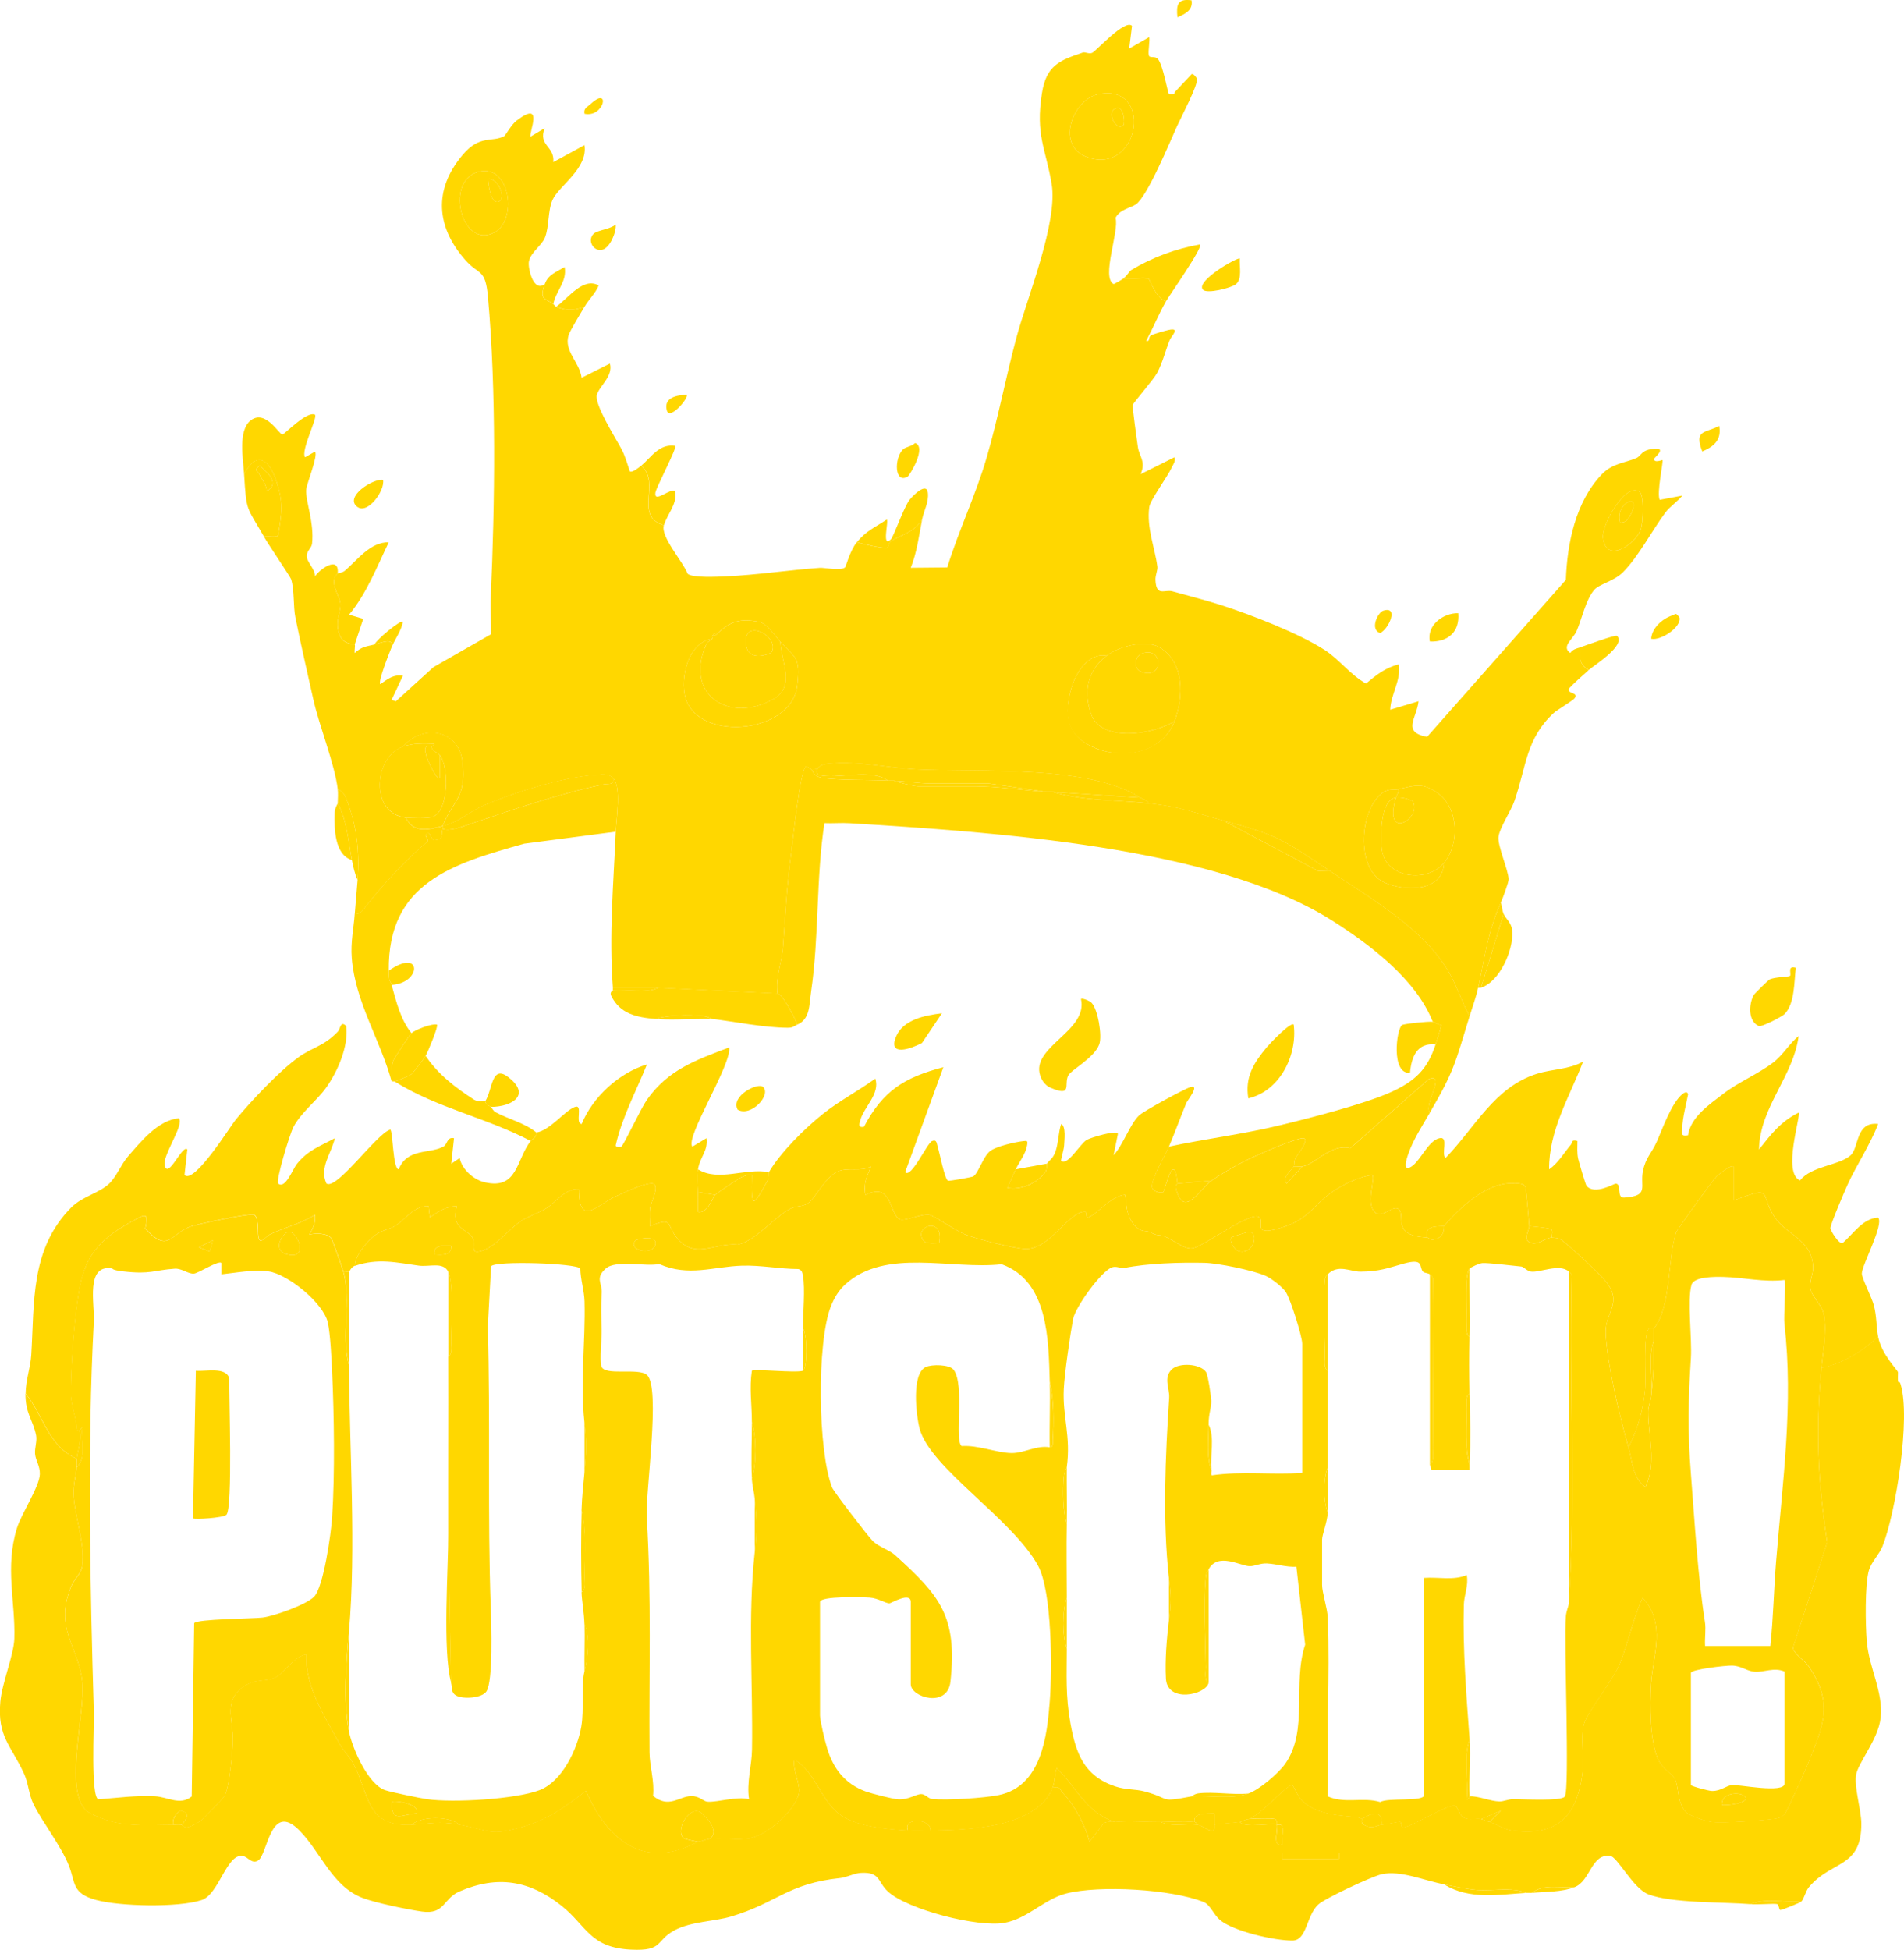 <?xml version="1.0" encoding="UTF-8"?>
<svg id="Calque_1" data-name="Calque 1" xmlns="http://www.w3.org/2000/svg" viewBox="0 0 671.16 687.21">
  <defs>
    <style>
      .cls-1 {
        fill: gold;
      }
    </style>
  </defs>
  <path class="cls-1" d="M325.04,183.12c-1.11,5.75-1.81,11.5-4,16.99l12.86-.12c4.07-13.09,10.01-25.45,13.87-38.63,4.06-13.87,6.77-28.47,10.54-42.46s14.67-40.59,12.39-54.12c-2.12-12.53-5.74-17.16-3.42-31.91,1.54-9.8,6.11-11.54,14.46-14.36.77-.26,2.1.62,3.26.12,1.27-.55,11.64-12.08,14.03-9.5l-.99,7.99,6.99-3.99c.48.54-.44,5.07-.06,6.43.29,1.07,2.15.08,3.15,1.19,1.85,2.06,3.46,11.94,3.93,12.38.11.11,2.17.4,2.02-.62l5.98-6.37c.55-.29,1.71,1.07,1.86,1.68.49,2.02-5.57,13.5-7.01,16.66-2.52,5.51-10.39,24.69-14.49,27.54-1.88,1.31-5.67,1.74-7.19,4.76,1.38,4.69-5.15,21.04-.66,23.35.7-.27,3.02-1.64,3.48-1.99,1.85.36,8.01-.61,8.86.15.47.42,2.72,7.08,6.14,7.85-2.5,4.37-4.61,9.5-6.99,13.99,1.55.38.56-1.41,1.72-1.96s4.54-1.5,5.98-1.84c4.61-1.08,1.16,2.03.55,3.56-1.5,3.72-2.52,8.03-4.43,11.57-1.33,2.48-8.44,10.51-8.59,11.29-.16.82,1.51,12.64,1.82,14.82.47,3.28,2.94,5.18.94,9.56l11.99-5.99c.39,1.56-.41,2.35-.95,3.54-1.45,3.22-7.64,11.58-7.96,14-.99,7.47,1.97,14.28,2.85,21.03.17,1.27-.75,2.97-.67,4.7.26,6.05,3.28,3.24,5.97,4,5.5,1.54,11.36,3.01,16.77,4.73,10.49,3.34,27.96,10.09,37,16,5.17,3.38,8.96,8.71,14.48,11.77,3.73-3.06,6.63-5.49,11.51-6.77.95,5.72-2.8,10.46-2.98,16l9.99-2.99c-.65,6.04-6.01,10.83,3,12.56l48.93-55.34c.45-12.86,3.41-27.51,12.63-37.16,3.78-3.95,7.97-3.97,12.2-5.77,1.99-.85,1.51-2.99,6.75-3.3,3.88-.23-.47,3.27-.49,3.52-.14,1.72,2.9.37,2.97.5.33.62-2.11,11.64-.99,14l7.99-1.5c-1.71,2.11-4.42,3.89-6,6-4.64,6.22-9.43,15.49-14.96,21.04-3.11,3.13-8.35,4.16-10.09,6.18-3.03,3.52-4.4,10.31-6.22,14.51-1.25,2.89-5.56,5.49-2.23,7.75.95-1.35,2.1-1.53,3.5-1.98-.32,3.61-.41,6.1,3,8-2.37,2.08-4.8,4.23-6.99,6.51-.83,1.94,3.64,1.24,1.98,3.46-.6.81-6.26,4.16-7.34,5.16-9.87,9.15-9.62,18.93-13.89,31.12-1.21,3.45-5.17,9.35-5.57,12.48s3.41,11.62,3.57,14.94c.05,1.11-2.11,6.83-2.76,8.32-4.92,11.28-5.48,18.67-8,30-.8,3.6-1.94,6.55-3,10-2.62-4.74-4.22-9.9-6.83-14.67-8.58-15.66-27.43-26.46-42.17-36.33-16.9-11.32-18.23-12.65-38-18-10.05-2.72-15.13-4.83-26-6-.68-1.2-2.02-1.38-3-2-18.36-11.63-56.5-8.91-78.54-9.96-10.2-.49-20.72-3.01-30.98-2.06-1.77.16-3.44.33-4.48,2.02-.24-.22-1.46.19-2,0-.65-.23-1.21-.94-1.98-1.01-2.1,1.89-4.63,26.47-5.25,31.28-1.52,11.69-1.93,20.52-2.78,32.22-.39,5.38-2.77,10.87-1.98,16.52l-42-2h-16c-1.4-18.74.2-36.43,1-55,.19-4.55,2.08-16.11-1-19-1.74-1.63-4.15-1.15-6.49-.98-11.24.79-28.75,6.22-39.2,10.8-5.14,2.25-8.52,5.73-14.31,7.19,3.55-9.26,8.38-9.59,7-22.5-1.24-11.57-13.93-13.64-21-5.5-10.26,3.44-11.8,23.63,1,25,2.8,5.64,7.81,4.3,13,3-.11.28.1.69,0,1-.69,2.07.57,3.49-2.62,3.94-1.93.27-1.43-3.9-3.38-1.93-.29.29.86,1.52.75,2.35-8.07,6.87-15.23,14.65-21.89,22.99-1.12,1.4-1.73,2.68-3.86,2.65.28-4.02.71-7.98,1-12,.72-9.82-.24-19.14-3.94-28.57-.64-1.62-1.39-2.77-3.06-3.43-1.03-8.84-6.53-22.35-8.61-31.71-2.07-9.3-4.4-19.34-6.32-28.86-.78-3.86-.3-9.71-1.51-13.49-.27-.85-7.89-12.02-9.56-14.94,1.23-.3,4.79.75,5.01-.63,1.27-7.78,1.95-11.27-.71-19.17-2.59-7.68-7.01-10.52-11.3-2.2-.34-5.4-2.27-15.6,2.43-19.08,5.15-3.82,9.93,5.06,11.07,5.06.69,0,8.69-8.49,11.49-6.98,1.02.99-5.11,12.68-3.5,14.99l3.5-1.99c1.2,1.38-2.96,11.25-3.12,13.5-.26,3.86,2.9,11.52,2.08,18.94-.19,1.67-2.12,2.63-1.83,4.8.26,1.93,2.99,4.35,2.88,6.74,1.36-2.33,8.63-7.68,7.99-1-3.39,2.89.8,7.97.97,10.55.2,2.92-1.69,5.56-.75,9.74,1.16,5.16,5.52,4.41,5.78,4.71s-.18,2.22,0,3.01c2.48-2.3,4.12-2.3,6.99-3.01,2.62-.64,6.81-2.58,6,1-.8,2.03-4.8,11.89-3.99,13,2.53-1.74,4.62-3.54,7.99-2.99l-3.99,8.5,1.5.51,13.25-12.03,20.3-11.61c.09-4.29-.29-8.63-.1-12.92,1.47-33.01,2-72.93-.98-105.94-.92-10.23-3.1-7.49-7.98-13.02-10.23-11.58-11.33-24.72-1-37,6.2-7.37,10.55-4.32,14.79-6.72.29-.17,2.51-4.04,4.17-5.32,10.17-7.83,4.24,4.49,5.05,5.54l4.98-2.99c-2.45,6.23,3.62,6.32,3.01,11.99l10.99-5.99c1.34,8.16-8.99,14.31-11.23,19.26-1.74,3.86-1.13,9.41-2.69,13.31-1.15,2.88-4.96,5.09-5.65,8.4-.45,2.17,1.53,11.1,5.56,8.01-1.86,5.45-.31,4.73,3,7,.36.25.69.89,1,1,3.85,1.41,6.04,1.38,10,0-1.21,2.1-5.05,8.36-5.56,9.96-1.79,5.62,3.89,9.56,4.57,15.04l9.98-5c1.24,4.4-3.73,7.96-4.59,10.98-.97,3.44,6.71,15.42,8.77,19.34,1.16,2.21,2.03,5.26,2.84,7.67.83.59,3.25-1.39,3.99-2,7.11,6.12-2.83,17.81,8,21-1.18,4.16,6.66,12.6,8.39,17.1,1.72,1.51,10.69,1.03,13.61.9,10.74-.48,22.44-2.26,33-3,1.6-.11,7.29,1.15,8.86-.14.38-.32,1.66-5.78,4.14-8.86,1.72.53,9.81,2.45,10.82,1.87.33-.19.47-1.81,1.23-2.27,3.9-2.41,8.01-2.96,10.95-7.59ZM386.75,33.33c-8.68,2.01-15.15,18.59-2.75,22.32,18.15,5.47,22.56-26.9,2.75-22.32ZM169.8,60.32c-13.62,1.9-7.37,27.96,4.52,21.58,7.96-4.27,5.63-23-4.52-21.58ZM577.91,173.26c-5.27-3.27-13.39,12.12-12.87,16.28,1.15,9.28,11.18,2.42,13.25-2.67.97-2.39,1.36-12.53-.37-13.61ZM253.04,223.12c-1.15-.18-1.39.22-2,1-.16.21.16.8,0,1-8.08,1.37-10.88,12.23-9.76,19.26,2.78,17.43,37.74,14.84,39.75-2.76,1.15-10.05-.49-9.49-6-15.5-1.95-2.14-4.65-6.43-7.52-6.98-6.47-1.24-9.99-.25-14.48,3.98ZM390.04,231.12c-6.36-1.17-10.73,5.94-12.32,11.19-2.9,9.57-1.62,17.26,8.32,21.32s23.68,1.74,28-9.5c3.25-8.46,3.51-20.93-5.45-26.05-4.78-2.73-14.3-.25-18.55,3.05ZM493.04,278.12c-1.77.41-3.26-.27-5.39,1.11-8.29,5.34-10.03,26.8.11,31.67,7.03,3.37,20.84,3.68,21.28-6.78,5.6-6.78,4.99-19.37-2.04-24.46-5.44-3.94-8.01-2.92-13.96-1.54Z"/>
  <path class="cls-1" d="M662.04,471.12c1.31,6.54,7.03,11.84,7.01,12.58-.17,5.71.22,1.94.91,4.18,3.63,11.75-1.69,45.45-6.43,57.23-1.08,2.69-3.88,5.45-4.72,8.28-1.5,5.07-1.25,19.43-.76,25.2.78,9.28,5.89,17.73,4.87,26.91-.86,7.71-8.19,15.94-8.71,20.37s1.87,12.12,1.91,16.74c.14,15.93-10.59,12.99-18.52,22.56-1.11,1.34-1.75,4.13-2.57,4.93-5.73.59-12.64-1.28-18,1-9.74-.8-27.75-.26-36.02-3.48-5.41-2.11-10.92-13.32-13.49-13.57-6.71-.67-6.85,8.9-12.49,11.06-4.91.38-10.87-1.32-15,2-.66.06-1.34-.04-2,0-5.22-2.15-11.84-.58-17.48-1.02-3.51-.27-7.93-1.33-11.52-1.98-7.01-1.28-15.31-5.04-22-3.55-3.36.75-19.97,8.47-22.36,10.69-4.23,3.92-3.94,12.65-9.09,12.68-6.24.04-20.83-3.24-25.59-7.29-2.16-1.84-3.41-5.38-5.71-6.29-11.36-4.55-36.7-6.01-48.51-2.99-7.61,1.95-13.61,8.91-21.75,10.34-9.43,1.66-34.14-4.7-41.04-11.06-3.69-3.4-2.6-6.92-9.42-6.56-2.59.14-5.02,1.58-7.34,1.82-18.72,1.98-22.16,8.68-38.39,13.53-6.21,1.85-14.13,1.72-20.09,4.91-6.84,3.66-3.72,7.35-15.27,6.8-14.6-.69-15.63-8.37-24.53-15.46-11.23-8.95-22.55-10.84-35.94-5.07-5.9,2.54-5.14,8.25-13.29,7.1-4.88-.69-16.37-3.03-20.98-4.83-10.71-4.17-14.6-16.06-22.22-23.78-10.18-10.33-11.16,8.43-14.48,10.58-2.33,1.5-3.64-1.38-5.6-1.6-5.63-.63-8.25,13.59-14.38,15.59-8.24,2.69-28.69,2.24-37.09-.02-8.81-2.37-7.26-6.09-9.74-12.26-2.81-7-9.3-15.2-12.43-21.57-1.65-3.37-1.76-7.31-3.31-10.69-4.57-9.97-9.48-13.01-8.36-25.4.6-6.64,4.75-16.46,4.93-22.15.41-13.23-3.38-25.11.92-39,1.59-5.14,7.96-14.61,8.07-19.01.08-2.96-1.47-4.8-1.68-7.14-.19-2.07.77-4.53.36-6.56-1.11-5.53-3.8-7.59-3.73-14.76,6.26,7.7,7.91,18.49,18,23-.11.98.08,2.01,0,3-.27,3.2-1.18,6.26-1.07,9.51.26,7.19,4.13,17.55,3.12,25.05-.42,3.1-2.6,4.27-3.83,7.16-6.41,15.02,2.37,21.03,3.79,33.77,1.2,10.81-6.64,38.24,1.46,45.54,1.39,1.25,6.36,3.14,8.33,3.67,7.42,2,15.15,1.24,22.21,1.29,1.19,0,1.35.18,3,0,.12-.01.85,1.12,2.21.84s3.54-1.56,4.72-2.42c1.04-.75,7.83-7.78,8.3-8.71,1.64-3.27,2.7-15.02,2.82-19.18.21-7.79-3.93-15.02,5.04-19.96,3.35-1.84,6.6-1.05,9.67-2.33,3.33-1.39,6.56-7.57,11.24-8.25-.47,11.68,6.55,21.83,11.82,31.69,1.19,2.23,3.25,4,4.56,6.44,5.97,11.12,4.32,22.59,20.64,21.86,6.87-.31,9.32-1.41,17,0,10.41,1.91,10.69,4.07,22.22.72,8.97-2.61,15.11-7.02,22.29-12.69,7.58,17.44,20.47,28.14,39.49,17.98,1.12.02,2.75-.9,4-1,4.99-.39,10.08.46,14.26-.24,6.07-1.01,16-9.75,17.29-15.73.72-3.34-2.3-8.32-1.54-12.03,7.69,4.64,9.32,14.98,16.66,19.83,5.89,3.89,16.27,4.78,23.33,5.17,2.63.14,5.36.03,8,0,13.09-.13,37.41-.91,43-15,2.93-.75,2.49.65,3.65,1.84,4.02,4.13,8.07,11.73,9.37,17.15l5-6.5c1.26-.8,2.67-.37,3.99-.49,4.96-.46,10.87.04,16,0,4.2,1.83,8.85.47,13,1,2.05.26,3.54,2.29,5.43,2.06.89-.11.47-2.01.57-2.06.39-.24,7.22-.73,9-1,1.61,2.37,12.16.16,13,1s-1.93,8.13,1.99,7c-.27-1.94.48-4.6.02-6.34-.29-1.11-1.89-.54-2.02-.66s.45-1.73-.66-2.02c-1.46-.38-7.43-.18-9.34.02,3.74-.75,13.39-11.99,15.49-12.01.33,0,1.94,4.12,3.46,5.56,7.09,6.71,19.28,4.69,21.05,6.45.13.13-.46,1.33.69,2,3.06,1.78,4.7.15,6.31,0,1.79-.16,5.84-1.09,6.45-1.05s.56,2.07,1,2.05c3.2-.22,16.59-8.82,18.56-7.57,1.01.64,1.47,3.32,2.98,4.08,2.11,1.06,4.45.06,6.01.49.82.22,1.82.68,3,1,2.26.61,5.12,2.59,7.56,2.94,15.84,2.27,23.09-4.29,25.18-19.7.74-5.42-.73-12.87.5-17.5s10.34-15.49,12.94-22.06c2.85-7.18,4.49-15.46,7.83-22.68,8.42,9.4,3.63,19.94,2.95,30.46-.47,7.27-.47,19.98,2.53,26.55,1.48,3.26,5.18,5.15,5.99,7.01,1.31,3.03.71,8.09,3.62,11.38,1.29,1.46,7.18,3.37,9.37,3.62,4.06.48,17.61-.51,21.98-1.12,1.69-.23,2.38-.46,3.6-1.65.76-.74,7.21-15.21,8.15-17.58,5.35-13.48,9.4-21.23.25-34.62-1.34-1.96-5.38-4.39-5.42-6.54l12.02-37.08c-3.33-22.02-4.05-39.41-2.04-61.45,7.66-1.51,14.3-5.8,20-11ZM472.04,653.12h-20v2h20v-2Z"/>
  <path class="cls-1" d="M9.04,491.12c.04-4.77,1.71-9.08,1.98-13.52,1.15-18.41-.43-37.33,14.03-51.97,3.99-4.04,9.87-5.06,13.48-8.52,2.54-2.44,4.15-6.72,6.53-9.47,4.65-5.37,10.7-12.86,17.97-13.52,2.07,2.18-5.7,12.93-5,16.48,1.09,5.51,6.26-7.47,8-5.48l-.99,8.99c3.42,3.41,16.2-17.27,18.02-19.47,5.44-6.59,15.26-17.03,22.05-21.95,5.16-3.75,8.94-3.82,13.96-9.09.97-1.02.9-4.04,2.98-1.97.87,7.09-3.04,16.09-7.18,21.83-3.26,4.52-8.63,8.51-11.38,13.62-1.41,2.61-6.37,19.26-5.44,20.05,2.52,2.13,5.13-5.11,6.59-6.9,4.01-4.97,8-6.13,13.4-9.09-1.22,5.36-5.57,10.37-2.98,15.99,3.63,2.46,17.7-17.61,22.48-19,.97-.02.9,14.06,3.01,13.99,2.93-7.54,10.85-5.37,15.73-7.99,1.55-.83,1.21-3.54,3.76-2.98l-.98,9,2.97-2c.84,4.1,4.95,7.67,8.95,8.57,11.58,2.61,10.92-7.94,16.07-14.57.59-.76,2.21-1.13,2-3,4.83-.73,9.88-7.57,13.52-8.99,3.17-1.24-.05,5.82,2.47,5.98,3.86-9.47,13.12-18.01,23.01-20.99-3.78,9.39-8.81,18.65-11,28.49-.11.87,1.87.61,1.99.5.91-.77,6.96-13.63,8.99-16.52,7.49-10.64,17.29-14,29.02-18.47.89,6.11-15.7,31.86-12.99,34.99l4.98-3c.61,4.57-2.27,6.46-2.99,11-.41,2.57-.13,5.38,0,8,.11,2.32-.09,4.68,0,7,3.49.68,5.23-5.31,5.99-6,.81-.73,8.36-5.83,9.29-6.21,1.25-.52,2.29-1.06,3.71-.78-.37,12.59.5,11.03,5.53,1.98.54-.97.23-2.58.47-2.99,4.04-6.95,12.65-15.45,18.99-20.51,5.91-4.72,12.43-8.08,18.52-12.48,1.73,5.42-3.97,9.88-5.31,14.69-.41,1.47-.77,2.69,1.3,2.3,6.66-12.71,14.29-17.43,28-21.01l-13.48,37.01c2.2,2.26,7.65-10.21,9.51-10.99,1.68-.7,1.61.94,1.95,1.99.68,2.06,2.36,11.06,3.59,11.98.36.27,8.54-1.25,8.93-1.48,1.85-1.07,3.47-7.03,6.02-8.98,2.17-1.66,8.73-3.14,11.55-3.47,1.48-.18,1.72-.19,1.45,1.45-.52,3.11-2.72,5.75-4.01,8.5-1.02,2.16-1.87,4.4-2.99,6.51,4.84.9,10.52-1.58,13.45-5.59.69-.95.31-2.51.54-2.92.71-1.23,2.1-1.56,3.06-4.44,1.04-3.12.92-6.43,1.95-9.55,1.79.73,1.1,5.87,1.04,7.55-.05,1.41-1.26,5.26-1.05,5.44,2.23,1.95,6.7-6.07,9.07-7.42,1.38-.79,10.96-3.68,10.94-2.06l-1.52,7.48c3.27-3.42,5.81-11.03,8.98-14.02,1.59-1.51,15.88-9.31,18.05-9.96,3.65-1.09-1,4.63-1.4,5.6-2.11,5.11-3.97,10.28-6.12,15.38-1.29,3.07-6.49,11.65-5.91,14.42.31,1.47,3.28,2.12,3.9,1.58.53-.46,3.96-15.56,5.01-3,.01.13-1.01.29-.29,2.63,2.87,9.36,8.11-.61,12.29-3.63,2.81-2.03,8.46-5.3,11.63-6.87,4.7-2.33,15.19-6.96,19.98-8.03,4.11-.92-1.64,6.21-2.05,7-.55,1.06-.33,2.44-.56,2.9-.49.96-4.32,3.79-2.49,6.01l5.49-6.01c4.65-.72,9.85-8.17,16.99-6.51l27.66-24.34c6.23-2.16-2.11,9.24.35,11.85-2.32,3.97-5.11,8.37-6.88,12.62-.64,1.55-3.61,8.96.38,6.38,3.22-2.08,5.97-9.29,9.99-10.02,3.23-.59.36,5.6,2.01,7.01,10.37-10.65,17.22-25.02,32.29-29.71,5.36-1.67,11.3-1.47,16.21-4.28-4.73,12.4-12.11,24.16-11.98,38,3.2-2.24,5.26-5.83,7.69-8.74.63-.75-.02-1.87,2.29-1.26,0,2.07-.19,4.19.26,6.24.29,1.3,2.61,9.17,2.94,9.55,2.88,3.39,9.77-.81,10.31-.77,2.22.13.16,5.1,2.92,4.92,9.08-.58,5.52-3.78,6.66-9.36.98-4.8,3.11-6.39,4.81-10.19,2.01-4.48,5.17-13.69,9.08-16.92.7-.58,1.76-1.05,2.03.03-.69,3.64-2,8.35-2.06,11.96-.03,2.06-.57,2.93,2.03,2.53.95-6.48,7.55-10.87,12.43-14.63,5.46-4.2,12.26-6.97,17.5-10.95,3.6-2.73,5.64-6.63,9.07-9.42-1.88,14.28-13.75,25.22-13.98,40,4.25-5.37,7.61-9.84,13.98-13,.85,1.14-5.85,21.39.51,23.9,3.93-5.11,13.81-5.24,17.79-8.84,3.09-2.8,1.68-11.99,9.72-11.05-2.84,7.4-7.69,14.56-10.88,21.61-1.02,2.25-5.93,13.74-5.94,15.08,0,.86,2.98,5.78,4.29,5.28,3.76-3.2,7.04-8.69,12.52-8.97,2.16,2.32-5.65,16.55-5.74,19.67-.05,1.61,3.51,8.43,4.26,11.32,1,3.86.82,7.64,1.49,11.01-5.7,5.2-12.34,9.49-20,11,.54-5.96,1.89-12.32.94-18.44-.6-3.84-4.22-6.52-4.77-9.3s.95-5.04.89-7.73c-.21-9.73-9.35-11.44-13.48-17.6-5.66-8.46.15-11.46-14.56-5.94v-11.99c-.72-.82-5.22,2.74-6,3.5-1.38,1.37-13.87,18.6-14.24,19.76-3.02,9.35-1.73,26.17-7.77,33.73-.1.13-1.34-.32-1.82.15-2.11,2.12-.94,16.96-1.31,21.22-.62,7.16-2.63,14.28-5.87,20.63-2.98-10.28-7.77-30.33-8.04-40.55-.19-7.11,6.12-10.32.05-17.96-2.03-2.56-12.73-12.47-15.51-14.54-1.38-1.03-3.39-.81-3.51-.95-.2-.24.46-2.23-.15-2.79-.64-.61-6.34-1.04-7.85-1.21-.14-2.08-1.03-13.48-1.44-14.06-.89-1.28-3.59-1.01-5.08-1.01-8.82.04-18.09,8.64-23.49,15.07-3.24.1-6.98-.02-6,4-12.89-.6-7.35-7.71-10.03-9.98-2.05-1.73-5.88,3.75-8.48.99-3.27-3.47.79-12.91-1-13.03-4.36.71-9.08,2.91-12.79,5.21-7.32,4.54-8.75,9.95-17.98,13.02-11.92,3.96-6.99-1.39-8.72-3.22-2.71-2.86-19.67,10.23-23.73,10.84-2.97.44-7.13-3.37-10.15-4.3-2.38-.74-1.42.22-4.91-1.43-.98-.46-2.37-.15-3.74-1.04-5.54-3.62-4.29-12.07-4.97-12.07-4.68.23-9.92,6.88-13,8.01-.8.29-.26-2.03-1.01-2.07-5.73-.29-12.37,13.27-20.93,13.1-4.16-.09-16.89-3.43-21.11-4.98-3.61-1.33-11.15-6.82-13.02-7.06-2.79-.36-8.83,2.51-10.41,1.55-3.73-2.24-2.51-13.2-12-8.55-.75-4.09.57-6.47,1.98-10-3.73,2-7.91.13-11.73,1.76-4.42,1.88-7.97,9.65-10.68,11.32-1.91,1.18-4.12.75-6.15,1.85-5.77,3.12-11.87,11.07-18.38,12.61-8.35-.79-15.13,5.48-21.58-2.5-3.81-4.71-1-7.34-9.45-4.04.06-2.12-.23-4.3.07-6.42s3.99-8.78.42-8.6c-3.23.16-9.3,3.09-12.49,4.53-6.53,2.96-12.95,11.15-13.02-2.52-4.93-.32-8.06,4.63-11.66,6.84-2.87,1.77-6.54,2.8-9.27,4.73-3.87,2.73-9.27,9.75-14.56,10.46-2.79.37-.76-2.92-2.01-5.02-1.61-2.72-8-3.28-5.5-11-3.6-.09-6.74,1.93-9.5,3.99l-.5-4c-4.92-.29-8.05,4.56-11.64,6.87-2.01,1.29-4.45,1.45-6.87,3.13-2.89,2.01-7.4,7.25-7.49,11.01-1.23.42-1.73,1.86-2,2-.38.19-1.41-.13-2,0-.39-1.42-3.87-11.25-4.26-11.74-1.49-1.86-5.57-1.86-7.74-1.27,1.26-2.18,2.39-4.34,1.99-6.99-4.92,3.1-10.48,4.4-15.68,6.81-1.97.91-3.77,4.23-4.29.69-.23-1.53.21-7.16-1.68-7.57s-20,3.32-22.58,4.33c-6.75,2.63-7.49,9.39-15.61.56,1.49-6.12-.33-4.86-4.45-2.62-10.07,5.48-16.12,10.93-18.46,22.54-2.09,10.37-3.18,27.08-3.32,37.77-.06,4.36,1.9,8.63,2.1,12.99.19.49.51.56.98.51.8,3.56-.66,7.01-1,10-10.09-4.51-11.74-15.3-18-23Z"/>
  <path class="cls-1" d="M286.04,271.12c.74,1.65,1.66,2.64,3.52,2.98,5.29.97,17.08.68,23.48,1.02.66.04,1.34-.03,2,0,1.48.69,7.34,2,8.5,2h20c7.86,0,17.32,1.45,25.5,2,.66.04,1.34-.03,2,0,10.93,3.17,22.73,2.79,34,4s15.95,3.28,26,6l33.63,17.87,4.37.13c14.74,9.87,33.59,20.67,42.17,36.33,2.61,4.77,4.21,9.93,6.83,14.67-5.1,16.64-5.44,19.32-14,34-2.46-2.61,5.88-14.01-.35-11.85l-27.66,24.34c-7.14-1.65-12.33,5.8-16.99,6.51-.94.14-2.03-.1-3,0,.24-.46.01-1.84.56-2.9.41-.79,6.16-7.92,2.05-7-4.79,1.07-15.28,5.7-19.98,8.03-3.17,1.57-8.82,4.85-11.63,6.87l-12,1c-1.05-12.56-4.48,2.54-5.01,3-.61.54-3.59-.11-3.9-1.58-.58-2.77,4.61-11.36,5.91-14.42,12.91-2.78,26.17-4.37,39.01-7.49,10.43-2.53,29.98-7.51,39.27-11.73,8.49-3.85,12.86-8.01,15.72-16.78.36-1.1,2.21-6.67,1.99-6.97-1.08.13-2.26-.94-2.99-1.03-5.84-14.97-22.38-27.41-35.69-35.81-41.53-26.21-120.66-31.11-169.82-34.18-2.96-.19-5.96.11-8.92-.03-3,19.52-1.83,39.75-4.7,59.39-.7,4.77-.34,9.73-4.87,11.63-.97-2.52-4.82-10.31-7-11-.79-5.64,1.59-11.13,1.98-16.52.86-11.7,1.26-20.53,2.78-32.22.63-4.81,3.15-29.39,5.25-31.28.77.07,1.33.78,1.98,1.01Z"/>
  <path class="cls-1" d="M217.04,293.12l-32.27,4.23c-25.27,7.09-48.11,13.78-47.73,44.77.06,4.81.4,2.88,1,5,1.65,5.84,3.08,12.17,7,17-.52.48-6.29,9.07-6.53,9.97-.63,2.38-.57,4.62-.47,7.03-3.99-14.64-12.83-27.99-14.04-43.46-.44-5.68.68-10.44,1.04-15.54,2.13.03,2.74-1.25,3.86-2.65,6.66-8.34,13.82-16.12,21.89-22.99.12-.83-1.04-2.06-.75-2.35,1.95-1.97,1.45,2.21,3.38,1.93,3.19-.45,1.93-1.88,2.62-3.94,2.46.92,6.59-.67,9.01-1.49,14.46-4.9,33.11-11.24,47.86-14.19,1.78-.36,3.72.43,3.13-2.31,3.08,2.89,1.19,14.45,1,19Z"/>
  <path class="cls-1" d="M171.04,388.12c.15.08-.59.55,2,2,.28.16.71,1.36,1.61,1.85,4.46,2.42,10.36,3.83,14.39,7.15.21,1.87-1.41,2.24-2,3-15.46-8.17-33.11-11.62-48-21,1.01-.24,5.15-1.91,5.99-2.51.49-.34,4.56-5.73,5.01-6.49,4.21,6.39,10.64,11.35,17.08,15.46,1.38.88,3.47.3,3.92.54Z"/>
  <path class="cls-1" d="M119.04,202.12c.26-.22,1.63-.22,2.5-.96,4.47-3.8,8.95-10.15,15.5-10.04-4.18,8.65-7.83,18.12-13.99,25.51l4.99,1.49-3,8.99c-.26-.31-4.62.44-5.78-4.71-.94-4.18.95-6.82.75-9.74-.17-2.57-4.36-7.66-.97-10.55Z"/>
  <path class="cls-1" d="M86.04,167.12c4.29-8.32,8.71-5.48,11.3,2.2,2.67,7.9,1.98,11.39.71,19.17-.23,1.38-3.79.33-5.01.63-6.23-10.9-6.14-8.44-7-22ZM94.05,173.12c4.8-2.8.22-6.54-2.51-8.98-2.53,1.88-.72,1.61-.09,3.06.82,1.87,2.53,3.63,2.6,5.92Z"/>
  <path class="cls-1" d="M396.04,98.12c1.19-.9,2.05-2.56,2.75-2.97,7.42-4.45,15.7-7.5,24.25-9.02,1.08,1.04-10.87,18.03-12,19.99-3.42-.76-5.67-7.43-6.14-7.85-.85-.76-7.01.21-8.86-.15Z"/>
  <path class="cls-1" d="M633.03,341.12c-.63,4.95-.34,12.58-3.95,16.26-.99,1.01-8.16,4.64-9.06,4.26-3.84-1.63-3.61-7.59-1.86-10.9.28-.54,5.28-5.39,5.65-5.56,1.97-.88,6.75-.87,7.14-1.21.68-.58-1.14-3.8,2.07-2.86Z"/>
  <path class="cls-1" d="M226.04,164.12c3.39-2.79,6.23-7.86,12-6.99.73.55-6.74,14.65-7.01,16.49-.59,4.08,5.55-2.01,7.01-.49.72,4.68-2.87,8.04-3.99,11.99-10.83-3.19-.89-14.88-8-21Z"/>
  <path class="cls-1" d="M145.04,364.12c1.22-1.12,7.07-3.47,9-2.99.57.54-3.31,9.82-4,10.99-.45.76-4.52,6.15-5.01,6.49-.84.6-4.98,2.27-5.99,2.51-.31.07-.68-.06-1,0-.1-2.41-.16-4.65.47-7.03.24-.9,6.01-9.49,6.53-9.97Z"/>
  <path class="cls-1" d="M522.04,348.12l8-26c1.07,2.22,2.91,2.98,3.06,6.51.28,6.34-4.41,17.33-11.06,19.49Z"/>
  <path class="cls-1" d="M302.04,191.12c3.23-4.02,6.3-5.18,10.51-7.99.89.14-1.92,10.3,1.48,6.99.93-.9,4.54-11.27,6.57-13.94,1.12-1.47,6.03-6.39,6.47-2.55.39,3.46-1.41,6.27-2.03,9.49-2.94,4.63-7.06,5.19-10.95,7.59-.76.47-.9,2.08-1.23,2.27-1.01.58-9.1-1.33-10.82-1.87Z"/>
  <path class="cls-1" d="M557.04,228.12c1.86-.59,12.46-4.55,12.99-3.99,3.19,3.35-8.21,10.43-9.99,11.99-3.41-1.9-3.32-4.39-3-8Z"/>
  <path class="cls-1" d="M437.03,91.12c-.21,2.77.96,7.17-1.41,9.08-1.58,1.27-10.15,3.48-11.58,1.91-2.8-3.07,12.42-11.65,13-10.99Z"/>
  <path class="cls-1" d="M530.04,322.12l-8,26h-1c2.52-11.33,3.08-18.72,8-30,.44,1.2.48,2.92,1,4Z"/>
  <path class="cls-1" d="M126.04,310.12c-.88-1.71-1.64-5.07-2-7-1.25-6.72-1.74-13.87-5-20,.05-1.56.17-3.51,0-5,1.67.66,2.43,1.81,3.06,3.43,3.7,9.42,4.65,18.75,3.94,28.57Z"/>
  <path class="cls-1" d="M196.04,108.12c4.2-2.95,9.5-10.6,14.99-7.51-1.15,2.81-3.53,4.97-4.99,7.51-3.96,1.38-6.15,1.41-10,0Z"/>
  <path class="cls-1" d="M514.03,216.12c.56,6.62-3.59,10.18-9.99,9.99-1.25-5.72,4.75-10.14,9.99-9.99Z"/>
  <path class="cls-1" d="M124.04,303.12c-6.21-1.93-6.22-11.3-6.07-16.62.05-1.79,1.06-3.2,1.07-3.38,3.26,6.13,3.75,13.28,5,20Z"/>
  <path class="cls-1" d="M319.92,167.99c-4.65,2.68-4.77-6.52-1.61-9.6.95-.93,3.18-1.08,4.24-2.25,4.24,1.35-1.87,11.41-2.63,11.85Z"/>
  <path class="cls-1" d="M135.03,169.12c.74,3.75-5.37,12.2-9.03,9.55-4.78-3.46,5.36-10.05,9.03-9.55Z"/>
  <path class="cls-1" d="M195.04,107.12c-3.31-2.27-4.86-1.55-3-7,1.1-3.23,3.88-4.19,6.99-6,.94,5.08-3.07,8.36-3.99,13Z"/>
  <path class="cls-1" d="M582.04,225.11c.26-3.85,3.99-7.03,7.33-8.18,1.51-.52,1.2-1.18,2.66.71.74,3.46-6.79,8.32-9.99,7.48Z"/>
  <path class="cls-1" d="M209.29,82.36c1.32-1.25,5.93-1.6,7.74-3.24.27,2.7-1.99,8.2-4.7,8.88-3.18.8-5.47-3.34-3.05-5.64Z"/>
  <path class="cls-1" d="M538.04,667.12c-9.64.6-20.22,2.52-29-3,3.59.65,8.01,1.71,11.52,1.98,5.64.44,12.26-1.13,17.48,1.02Z"/>
  <path class="cls-1" d="M600.05,159.12c-2.92-7.65.84-6.4,5.98-9,.88,4.85-1.83,7.26-5.98,9Z"/>
  <path class="cls-1" d="M132.04,227.12c.57-1.58,9.17-8.81,10-7.99-.57,3.16-2.98,6.41-4,8.99.81-3.58-3.38-1.64-6-1Z"/>
  <path class="cls-1" d="M487.64,215.22c5.49-1.69,1.97,6.39-1.11,7.88-3.74-1.1-.94-7.25,1.11-7.88Z"/>
  <path class="cls-1" d="M242.03,139.12c.99.88-6.01,9.32-6.99,5.48-1.15-4.51,3.51-5.33,6.99-5.48Z"/>
  <path class="cls-1" d="M635.04,670.12c-.55.55-6.94,3.07-7.47,3.05s-.44-1.93-1.18-2.09c-1.24-.27-6.56.26-9.35.03,5.36-2.28,12.27-.41,18-1Z"/>
  <path class="cls-1" d="M420.03.12c.59,3.49-2.3,4.79-4.98,5.99-.45-4.39.02-6.7,4.98-5.99Z"/>
  <path class="cls-1" d="M206.04,40.11c-.43-1.93.99-2.38,2.09-3.4,7.18-6.69,4.93,4.87-2.09,3.4Z"/>
  <path class="cls-1" d="M555.04,665.12c-4.54,1.74-10.02,1.56-15,2,4.13-3.32,10.09-1.62,15-2Z"/>
  <path class="cls-1" d="M414.04,254.12c-7.23,4.77-25.73,7.57-29.32-2.18-2.92-7.92-1.46-15.55,5.32-20.82,4.25-3.31,13.77-5.79,18.55-3.05,8.96,5.12,8.7,17.59,5.45,26.05ZM402.7,230.26c-2.76.93-3.59,5.59.05,6.67,7.65,2.27,7.18-9.1-.05-6.67Z"/>
  <path class="cls-1" d="M275.04,226.12c.3,6.88,5.4,15.83-2.29,20.21-15.79,8.98-31.87-1.64-23.68-19.46.33-.73,1.5-1.15,1.98-1.74.16-.2-.16-.79,0-1,1.03.11,1.37-.41,2-1,4.48-4.23,8.01-5.21,14.48-3.98,2.87.55,5.57,4.84,7.52,6.98ZM271.9,229.99c3.53-5.62-10.62-12.98-8.86-2.42.75,4.51,5.53,4.07,8.86,2.42Z"/>
  <path class="cls-1" d="M274.04,350.12c2.18.69,6.03,8.48,7,11-1.25.53-1.39,1.12-3.43,1.11-8.38-.05-18.52-2.15-26.57-3.11-.24-.03-1.5-.9-3.4-1.07-4.72-.42-12.15-.39-16.6,1.07-6.51-.52-12.48-1.76-15.56-8.1-.72-1.47.57-1.8.56-1.9,5.16-.54,11.38,1.23,16-1l42,2Z"/>
  <path class="cls-1" d="M509.04,304.12c-5.91,7.16-20.47,5.53-21.91-4.59-.62-4.37-.64-17.76,4.91-18.41-4.67,15.9,9.67,7.14,5.88,1.12-1.84-.75-3.86-1.36-5.88-1.12.26-.9,1.09-1.85,1-3,5.96-1.38,8.52-2.41,13.96,1.54,7.02,5.09,7.64,17.68,2.04,24.46Z"/>
  <path class="cls-1" d="M402.04,281.12l-31-2c-.66-.03-1.34.04-2,0l-20.5-3h-21c-2.91,0-8.73-.81-12.5-1-.66-.03-1.34.04-2,0-6.54-4.49-17.91-.27-24.35-1.98-1.08-.29-.54-1.92-.65-2.02,1.04-1.69,2.71-1.86,4.48-2.02,10.25-.95,20.78,1.58,30.98,2.06,22.04,1.05,60.18-1.67,78.54,9.96Z"/>
  <path class="cls-1" d="M142.04,263.12c3.64-1.22,7.22-1.13,11.01-.98.18.61-1.02.91-1.01.98-2.92-.52-2.21,1.35-1.77,3.26.23,1.01,3.76,9.13,4.76,7.74v-8c3.37,4.31,3.15,20.06-2.68,21.81-1.85.55-7.16.42-9.31.19-12.8-1.37-11.26-21.56-1-25Z"/>
  <path class="cls-1" d="M251.04,225.12c-.48.6-1.64,1.02-1.98,1.74-8.19,17.82,7.89,28.44,23.68,19.46,7.69-4.38,2.6-13.32,2.29-20.21,5.5,6.02,7.15,5.45,6,15.5-2.01,17.6-36.98,20.18-39.75,2.76-1.12-7.03,1.68-17.89,9.76-19.26Z"/>
  <path class="cls-1" d="M386.75,33.33c19.81-4.58,15.4,27.8-2.75,22.32-12.39-3.74-5.93-20.32,2.75-22.32ZM396.03,44.11c.52-.51.27-6.65-2.48-5.99-3.85.92-.14,8.59,2.48,5.99Z"/>
  <path class="cls-1" d="M390.04,231.12c-6.78,5.27-8.24,12.9-5.32,20.82,3.59,9.75,22.09,6.95,29.32,2.18-4.32,11.24-17.6,13.74-28,9.5s-11.22-11.75-8.32-21.32c1.59-5.24,5.95-12.35,12.32-11.19Z"/>
  <path class="cls-1" d="M169.8,60.32c10.15-1.42,12.48,17.31,4.52,21.58-11.89,6.38-18.13-19.67-4.52-21.58ZM172.04,63.12c.1,1.55.76,8.55,3.48,7.99,3.48-.72-.13-8.73-3.48-7.99Z"/>
  <path class="cls-1" d="M493.04,278.12c.09,1.15-.74,2.1-1,3-5.55.64-5.53,14.04-4.91,18.41,1.44,10.12,16,11.75,21.91,4.59-.44,10.46-14.25,10.15-21.28,6.78-10.14-4.87-8.4-26.33-.11-31.67,2.13-1.37,3.62-.7,5.39-1.11Z"/>
  <path class="cls-1" d="M216.04,274.12c.59,2.75-1.36,1.96-3.13,2.31-14.75,2.95-33.4,9.29-47.86,14.19-2.42.82-6.54,2.42-9.01,1.49.1-.31-.11-.72,0-1,5.8-1.45,9.17-4.93,14.31-7.19,10.45-4.58,27.95-10,39.2-10.8,2.34-.16,4.74-.65,6.49.98Z"/>
  <path class="cls-1" d="M156.04,291.12c-5.19,1.3-10.2,2.64-13-3,2.15.23,7.46.36,9.31-.19,5.83-1.74,6.05-17.5,2.69-21.81-.62-.79-2.7-1.27-3-3-.01-.07,1.19-.37,1.01-.98-3.79-.15-7.37-.24-11.01.98,7.07-8.14,19.76-6.07,21,5.5,1.38,12.91-3.45,13.25-7,22.5Z"/>
  <path class="cls-1" d="M577.91,173.26c1.73,1.08,1.34,11.22.37,13.61-2.06,5.09-12.09,11.95-13.25,2.67-.52-4.16,7.6-19.55,12.87-16.28ZM571.04,184.11c2.01.32,2.94-1.23,3.75-2.74,4.32-8.1-5.56-4.6-3.75,2.74Z"/>
  <path class="cls-1" d="M469.04,307.12l-4.37-.13-33.63-17.87c19.77,5.35,21.1,6.68,38,18Z"/>
  <path class="cls-1" d="M402.04,281.12c.98.62,2.32.8,3,2-11.27-1.21-23.07-.83-34-4l31,2Z"/>
  <path class="cls-1" d="M232.04,348.12c-4.62,2.23-10.84.46-16,1-.05-.32.02-.67,0-1h16Z"/>
  <path class="cls-1" d="M288.04,271.12c.11.1-.43,1.74.65,2.02,6.44,1.71,17.81-2.51,24.35,1.98-6.4-.34-18.19-.06-23.48-1.02-1.87-.34-2.79-1.33-3.52-2.98.54.19,1.76-.22,2,0Z"/>
  <path class="cls-1" d="M253.04,223.12c-.63.59-.97,1.11-2,1,.61-.78.85-1.18,2-1Z"/>
  <path class="cls-1" d="M125.04,446.12c.1-3.76,4.6-8.99,7.49-11.01,2.42-1.69,4.86-1.84,6.87-3.13,3.58-2.31,6.71-7.16,11.64-6.87l.5,4c2.76-2.06,5.9-4.08,9.5-3.99-2.5,7.72,3.9,8.28,5.5,11,1.24,2.1-.78,5.39,2.01,5.02,5.28-.7,10.69-7.73,14.56-10.46,2.73-1.93,6.4-2.96,9.27-4.73,3.6-2.21,6.73-7.17,11.66-6.84.06,13.67,6.49,5.47,13.02,2.52,3.18-1.44,9.26-4.37,12.49-4.53,3.58-.18-.13,6.59-.42,8.6-.3,2.11-.02,4.3-.07,6.42,8.45-3.3,5.64-.67,9.45,4.04,6.45,7.98,13.23,1.71,21.58,2.5,6.52-1.54,12.61-9.49,18.38-12.61,2.03-1.1,4.24-.67,6.15-1.85,2.71-1.67,6.26-9.44,10.68-11.32,3.83-1.63,8,.24,11.73-1.76-1.41,3.53-2.74,5.91-1.98,10,9.49-4.66,8.28,6.31,12,8.55,1.59.95,7.62-1.91,10.41-1.55,1.87.24,9.41,5.73,13.02,7.06,4.22,1.55,16.96,4.89,21.11,4.98,8.55.18,15.19-13.39,20.93-13.1.75.04.21,2.36,1.01,2.07,3.08-1.13,8.32-7.79,13-8.01.68,0-.58,8.45,4.97,12.07,1.37.9,2.76.58,3.74,1.04,3.5,1.65,2.53.69,4.91,1.43,3.02.94,7.18,4.75,10.15,4.3,4.07-.61,21.03-13.7,23.73-10.84,1.73,1.82-3.2,7.18,8.72,3.22,9.24-3.07,10.66-8.47,17.98-13.02,3.71-2.3,8.43-4.5,12.79-5.21,1.79.12-2.27,9.56,1,13.03,2.6,2.75,6.43-2.73,8.48-.99,2.68,2.26-2.86,9.38,10.03,9.98.37.02,1.02.91,2.29.73,4.31-.62,3.5-4.47,3.71-4.73,5.4-6.43,14.66-15.03,23.49-15.07,1.49,0,4.18-.27,5.08,1.01.41.58,1.3,11.98,1.44,14.06.1,1.57-2.54,4.92.64,5.92,2.54.8,4.94-1.71,7.36-1.92.12.14,2.12-.07,3.51.95,2.78,2.06,13.48,11.98,15.51,14.54,6.06,7.64-.24,10.86-.05,17.96.27,10.22,5.06,30.27,8.04,40.55,1.31,4.52,1.34,10.69,5.99,14,4.03-8.88.91-17.86.93-26.5,0-2.07.88-3.73,1.08-5.5.81-7.02,1-12.7,1-20v-4c6.04-7.56,4.75-24.38,7.77-33.73.37-1.16,12.86-18.38,14.24-19.76.77-.77,5.27-4.32,5.99-3.5v11.99c14.73-5.52,8.91-2.52,14.57,5.94,4.13,6.16,13.27,7.87,13.48,17.6.06,2.69-1.47,4.85-.89,7.73s4.18,5.47,4.77,9.3c.95,6.12-.39,12.47-.94,18.44-2.01,22.04-1.3,39.43,2.04,61.45l-12.02,37.08c.04,2.15,4.08,4.58,5.42,6.54,9.15,13.4,5.1,21.15-.25,34.62-.94,2.36-7.38,16.83-8.15,17.58-1.22,1.19-1.91,1.41-3.6,1.65-4.37.61-17.92,1.59-21.98,1.12-2.19-.26-8.08-2.16-9.37-3.62-2.91-3.3-2.3-8.36-3.62-11.38-.81-1.86-4.51-3.75-5.99-7.01-3-6.57-3-19.28-2.53-26.55.68-10.52,5.47-21.06-2.95-30.46-3.34,7.22-4.99,15.49-7.83,22.68-2.6,6.57-11.76,17.6-12.94,22.06s.24,12.08-.5,17.5c-2.09,15.41-9.34,21.97-25.18,19.7-2.44-.35-5.3-2.32-7.56-2.94l4-3.99-7,2.99c-1.56-.43-3.9.57-6.01-.49-1.52-.76-1.97-3.44-2.98-4.08-1.97-1.25-15.35,7.35-18.56,7.57-.44.03-.39-2-1-2.05s-4.66.89-6.45,1.05c.25-5.56-3.44-4.26-7-2-1.77-1.76-13.96.26-21.05-6.45-1.52-1.44-3.13-5.56-3.46-5.56-2.1.02-11.75,11.26-15.49,12.01-1.2.13-2.23.88-3,1-1.78.27-8.61.76-9,1v-4c-2.49.06-7.56-.38-7,3-4.57-.42-8.15-.03-12,0-5.13.04-11.04-.46-16,0-10.01-3.23-13.59-12.14-20.5-19-.86,2.2-.6,4.74-1.5,7-5.59,14.09-29.91,14.87-43,15,.18-4.36-9.88-4.71-8,0-7.07-.38-17.44-1.28-23.33-5.17-7.34-4.85-8.96-15.2-16.66-19.83-.76,3.71,2.26,8.69,1.54,12.03-1.29,5.98-11.22,14.71-17.29,15.73-4.18.7-9.27-.14-14.26.24,3.63-2.29-.3-7.01-2.52-8.98-4.32-3.82-10.06,6.52-6.31,8.82.21.13,4.59,1.15,4.83,1.16-19.02,10.17-31.91-.54-39.49-17.98-7.18,5.67-13.32,10.09-22.29,12.69-11.52,3.35-11.81,1.2-22.22-.72-3.64-3.16-13.44-3.13-17,0-16.32.73-14.67-10.74-20.64-21.86-1.31-2.44-3.37-4.22-4.56-6.44-5.26-9.86-12.28-20.01-11.82-31.69-4.69.67-7.91,6.86-11.24,8.25-3.07,1.28-6.32.49-9.67,2.33-8.97,4.94-4.83,12.17-5.04,19.96-.11,4.16-1.18,15.91-2.82,19.18-.46.92-7.25,7.95-8.3,8.71-1.18.85-3.36,2.14-4.72,2.42s-2.09-.86-2.21-.84c1.91-2.19,3.27-4.25-.49-5-1.72,1.27-2.79,2.76-2.51,5-7.06-.05-14.79.71-22.21-1.29-1.96-.53-6.94-2.42-8.33-3.67-8.1-7.3-.26-34.73-1.46-45.54-1.42-12.75-10.2-18.76-3.79-33.77,1.23-2.89,3.42-4.06,3.83-7.16,1.01-7.5-2.86-17.86-3.12-25.05-.12-3.25.79-6.31,1.07-9.51,3.64-3.41,1.46-9.57,1.98-14.01-.47.12-.83,1-.98,1.01-.48.05-.79-.02-.98-.51-.2-4.35-2.16-8.62-2.1-12.99.14-10.69,1.23-27.39,3.32-37.77,2.34-11.61,8.39-17.06,18.46-22.54,4.12-2.24,5.94-3.5,4.45,2.62,8.12,8.83,8.86,2.06,15.61-.56,2.58-1,20.77-4.72,22.58-4.33s1.45,6.04,1.68,7.57c.52,3.54,2.31.22,4.29-.69,5.2-2.41,10.76-3.71,15.68-6.81.4,2.65-.73,4.81-1.99,6.99,2.17-.59,6.26-.59,7.74,1.27.39.49,3.86,10.32,4.26,11.74,2.93,10.55-.93,22.37,2,33,.2,29.59,2.58,64.79,0,94-.99,11.25-2.16,23.87,0,35,1.14,5.89,6.66,18.67,12.74,20.76,2,.69,12.37,2.83,14.81,3.19,9.06,1.32,31.25.03,39.69-3.21,7.9-3.04,13.27-14.35,14.66-22.34,1.09-6.26-.16-14.2,1.1-19.4s2.02-11.85,0-17c-.11-3.78-.93-8.05-1-11,1.66-1.04,1-3.79,1.02-5.49.08-7.56.74-16.29-1.02-23.51.13-4.6.62-8.65,1-13,.68-7.75.85-10.19,0-18-1.54-14.08.42-28.35.04-42.55-.1-3.75-1.43-7.71-1.47-11.52-1.27-1.87-29.77-2.85-31.46-.83l-1.16,21.35c.96,33.34-.15,65.94,1.04,99.06.2,5.57.89,25.81-1.53,29.45-1.59,2.38-8.05,2.74-10.47,1.55-2.14-1.05-1.55-2.94-1.99-4.51l-1-54c-.05-20.48.07-40.49,0-61,1.66-1.04,1-3.8,1.02-5.49.06-5.39.95-20.77-1.02-24.51-1.86-3.55-6.57-1.58-10.4-2.11-7.85-1.07-14.3-2.73-22.6.11ZM331.04,438.12c1.94-9.68-9.23-6.06-5.57-.93.99,1.39,3.99.89,5.57.93ZM101.64,434.17c-2.13.38-5.59,6.33-.9,7.76,8.54,2.61,4.1-8.33.9-7.76ZM434.04,436.13c-.94,1.09,1,4.43,2.71,4.85,5.05,1.25,7.1-6.21,3.77-6.86-.33-.07-6.26,1.76-6.48,2.01ZM224.04,437.13c-3.09,3.59,6.1,5.46,7,1.48.81-3.59-6.67-1.86-7-1.48ZM75.03,437.12l-4.99,2.48,3.98,1.51,1-3.99ZM159.03,439.13c-2.67-.16-6.23-.51-5.99,2.99,2.67.16,6.23.51,5.99-2.99ZM78.03,445.12c-.9-1.03-8.11,3.6-9.64,3.75-2.04.21-4.27-1.9-6.8-1.73-7.43.51-8.47,2.06-18.08.96-4.22-.48-3.69-.99-4.07-1.05-9.36-1.53-6.04,12.64-6.36,18.61-2.38,44.12-1.32,93.54,0,137.92.13,4.32-1.19,29.9,1.62,30.58,6.64-.5,13.16-1.43,19.87-1.08,4.68.25,8.83,3.4,13.01.08l.87-61.09c1.12-1.5,20.36-1.54,24.07-1.97,4.11-.48,15.4-4.52,18.18-7.32,3.36-3.39,6.03-22.55,6.38-28.11.98-15.2.7-35.75,0-51.09-.21-4.52-.64-13.5-1.53-17.47-1.55-6.89-14.17-17.13-20.97-18.03-5.27-.7-11.3.49-16.54,1.05v-4.01ZM283.04,468.12c0-5.11.83-14.03,0-18.5-.21-1.14-.35-2.02-1.64-2.36-6.78-.03-13.07-1.4-19.91-1.18-10.17.33-18.66,3.99-29.13-.58-4.86,1-15.27-1.59-18.85,1.6-3.83,3.41-1.2,5.12-1.4,8.52-.32,5.36-.16,7.87-.04,12.96.08,3.25-.75,10.55-.1,12.91,1,3.64,13.02.42,16.07,3.11,4.95,4.36-.57,41.3-.06,50.06,1.7,29.1.76,54.28.97,82.97.04,4.83,1.81,10.17,1.25,15.32,5.6,4.55,9.07.2,13.36.07,3.07-.1,4.22,1.89,5.92,1.99,3.67.21,10.19-1.99,14.56-.89-.92-5.87.96-11.9,1.04-17.46.36-23.26-1.54-46.57.95-69.55.88-8.11.66-10.97,0-19-.17-2.01-.85-4.24-1-7,1.67-5.73,1.68-14.19,0-20,0-6.16-.94-11.88,0-18,.72-.76,15.42.85,18,0,1.59-.52,1.65-12.97,0-15ZM370.04,487.12c-.46-15.06-.45-35.59-16.95-41.55-17.82,2-40.85-5.83-55.06,7.03-2.41,2.18-3.99,4.86-5.16,7.84-5,12.75-4.6,51.05.47,63.88.58,1.46,12.63,17.12,14.25,18.73,2.28,2.27,5.84,3.15,7.95,5.07,15.85,14.36,21.95,21.52,19.5,44.52-1.01,9.51-14,5.54-14,.98v-29c0-3.75-6.89.45-7.49.47-1.32.05-4.02-1.81-6.95-2.02-2.48-.18-17.55-.6-17.55,1.55v40c0,1.91,1.8,9.18,2.5,11.5,2.19,7.3,6.38,12.67,13.7,15.3,1.96.71,9.42,2.63,11.33,2.74,3.71.23,6.13-1.81,8.15-1.84,1.45-.02,2.44,1.6,3.87,1.74,5.13.5,18.45-.34,23.51-1.4,15-3.13,16.99-20.75,17.93-33.07.85-11.05.86-38.66-4.16-47.82-9.05-16.49-38.09-34.42-41.72-48.28-1.26-4.8-2.88-19.25,2.12-21.66,2.19-1.06,8.44-.94,9.86.93,4.08,5.36.13,25.03,2.86,26.91,5.68-.43,12.45,2.41,17.61,2.46,4.42.04,8.77-2.84,13.45-2.03,1.35-.1.98-1.44,1.04-2.45.41-6.21.44-14.6-1.04-20.55ZM376.04,517.12c-.05.35-.89,1.45-1.07,3.4-.42,4.72-.39,12.15,1.07,16.6-.15,8.09-.02,17.34,0,26-1.67,5.01-1.68,12.92,0,18,0,9.29-.48,16.52,1.28,26.22,1.93,10.64,4.75,18.53,15.75,22.25,3.74,1.27,7.08.92,10.24,1.76,9.95,2.65,4.8,4.03,16.73,1.77,6.63-.47,13.78,1.11,20-1,3.82-1.29,10.67-7.16,13.01-10.49,8.28-11.81,2.45-28.27,7.02-41.97l-3.09-27.48c-3.58.2-6.9-.97-10.44-1.16-2.26-.12-4.38,1.03-6.06.97-3.36-.12-11.17-4.95-14.45,1.13-.83,1.54-.89,1.42-1.07,3.4-.82,9.27-.07,21.52.05,31.12.02,1.69-.64,4.45,1.02,5.49-.98,4.19-14.57,7.24-15.05-1.53-.36-6.57.29-14.05,1.05-20.47.81-6.87.76-8.09,0-15-2.24-20.42-1.25-42.79.1-63.5.22-3.3-2.15-7.01.92-9.99,2.55-2.47,10-2.04,12.06.91.69.99,1.83,8.63,1.86,10.21.05,2.49-.95,4.39-.94,8.36,0,5.13-.82,11.47,1,16,.15.38-.31,1.28.1,1.86,10.57-1.55,21.36-.09,31.9-.86v-45.5c0-2.65-4.17-15.82-5.77-18.23-1.25-1.89-5.15-4.89-7.22-5.78-4.49-1.93-16.6-4.42-21.47-4.53-8.71-.19-19.99.15-28.28,1.81-1.27.25-2.6-.74-4.21-.26-3.77,1.14-13.04,14.08-13.82,18.22-1.03,5.53-3.03,19.32-3.28,24.74-.46,9.84,2.56,16.64,1.05,27.52ZM468.04,449.12c-.98.99-.91.96-1.06,2.4-.79,7.47-.06,18.26.04,26.12.02,1.69-.64,4.45,1.02,5.49-.03,11.18.02,22.61,0,34-1.69,4.26-1.66,11.95,0,16-.16,3.25-2,7.78-2,9.5v16c0,2.62,1.87,8.25,2,11.5v63c6.06,2.7,12.41.14,18.5,2,2.67-1.67,15.5.03,15.5-2.5v-76.5c4.96-.37,10.31.99,14.99-1,.69,3.61-.94,7.06-1.03,10.45-.41,15.9.9,31.91,2.04,47.55-2.28,6.4-.41,14.26-.99,21,.77.26.86-.99.99-1,2.81-.26,7.36,1.74,10.5,1.79,1.53.03,3.21-.84,4.95-.83,3.07.01,16.93.8,18.1-.89,1.82-2.61-.38-54.85.39-63.63.16-1.81.99-3.65,1.04-4.43,2.47-37.79.19-76.49,1.06-114.6.14-1.31-.18-1.63-1.06-2.4-3.37-2.95-10.25.49-13.42.01-1.36-.21-2.5-1.69-3.36-1.77-3.28-.3-11.34-1.34-13.68-1.21-.99.06-3.91,1.32-4.54,1.96-1.78,1.8-1.06,14.88-1.02,18.51.02,1.69-.64,4.45,1.02,5.49-.22,7.89-.2,11.99,0,20-1.66,1.04-1,3.8-1.02,5.49-.07,6.2-.76,13.69,1.02,19.51-.03.66.05,1.34,0,2l-13.41.02-.6-2.02c1.66-1.04,1-3.8,1.02-5.49.21-19.7-.23-39.41.04-59.11.17-1.35-.22-1.63-1.06-2.4-.48-.44-1.93-.46-2.36-.9-1.6-1.64.61-4.96-6.9-2.86-5.58,1.56-8.49,2.75-15.19,2.81-3.56.03-7.87-2.78-11.55.96ZM601.04,580.12h23c1.06-9.81,1.22-19.71,2.01-29.49,2.3-28.35,6.2-55.95,2.96-83.98-.3-2.58.59-14.99.04-15.54-7.24.89-14.51-.91-21.5-1.07-2.84-.07-10.43-.2-11.3,2.78-1.53,5.24.21,19.13-.21,25.78-.94,15.02-1.19,25.56.01,41,1.3,16.64,2.45,36.13,4.94,52.06.42,2.69-.14,5.71.05,8.45ZM629.04,589.12c-3.77-1.59-7.07.31-10.49.08-2.78-.18-4.66-2.09-8-2.18-2.09-.06-14.51,1.32-14.51,2.6v39.5c0,.39,6.26,2.1,7.5,2.1,3.24,0,4.85-1.88,7.08-2.1s18.41,3.08,18.41-.5v-39.5ZM615.03,633.13c-1.73-1.83-8.53-1.26-7.99,2.98,1.09.36,10.26-.58,7.99-2.98ZM147.03,639.11c.97-3.5-8.27-4.68-8.99-3.99-.02,7.68,3.55,4.24,8.99,3.99Z"/>
  <path class="cls-1" d="M393.04,642.12c-1.32.12-2.73-.31-3.99.49l-5,6.5c-1.3-5.43-5.34-13.02-9.37-17.15-1.16-1.19-.72-2.59-3.65-1.84.9-2.26.63-4.79,1.5-7,6.91,6.86,10.49,15.76,20.5,19Z"/>
  <path class="cls-1" d="M250.04,648.12c-1.25.1-2.88,1.02-4,1-.25,0-4.62-1.03-4.83-1.16-3.74-2.3,2-12.64,6.31-8.82,2.22,1.97,6.15,6.69,2.52,8.98Z"/>
  <rect class="cls-1" x="452.04" y="653.12" width="20" height="2"/>
  <path class="cls-1" d="M421.04,642.12c-.56-3.39,4.51-2.95,7-3v4c-.09.06.33,1.96-.57,2.06-1.9.22-3.39-1.8-5.43-2.06-.09-.48-.54-.96-1-1Z"/>
  <path class="cls-1" d="M487.04,643.12c-1.62.15-3.25,1.78-6.31,0-1.15-.67-.55-1.87-.69-2,3.56-2.26,7.25-3.56,7,2Z"/>
  <path class="cls-1" d="M522.04,641.12l7-2.99-4,3.99c-1.18-.32-2.18-.78-3-1Z"/>
  <path class="cls-1" d="M440.04,641.12c1.91-.2,7.88-.4,9.34-.02,1.11.29.53,1.89.66,2.02s1.73-.45,2.02.66c.46,1.74-.3,4.4-.02,6.34-3.93,1.14-1.12-6.12-1.99-7s-11.39,1.37-13-1c.77-.12,1.8-.87,3-1Z"/>
  <path class="cls-1" d="M328.04,645.12c-2.64.03-5.37.14-8,0-1.88-4.71,8.18-4.36,8,0Z"/>
  <path class="cls-1" d="M64.04,643.12c-1.65.18-1.81,0-3,0-.27-2.23.8-3.72,2.51-5,3.76.74,2.4,2.81.49,5Z"/>
  <path class="cls-1" d="M421.04,642.12c.46.04.91.52,1,1-4.15-.53-8.8.83-13-1,3.85-.03,7.43-.42,12,0Z"/>
  <path class="cls-1" d="M27.04,517.12c.08-.99-.11-2.02,0-3,.34-2.99,1.8-6.44,1-10,.15-.02.51-.89.98-1.01-.52,4.44,1.66,10.6-1.98,14.01Z"/>
  <path class="cls-1" d="M162.04,643.12c-7.68-1.41-10.13-.31-17,0,3.56-3.13,13.36-3.16,17,0Z"/>
  <path class="cls-1" d="M583.04,468.12v4c-2.28,6.06-.4,13.59-1,20-.2,1.77-1.08,3.42-1.08,5.5-.02,8.65,3.1,17.62-.93,26.5-4.65-3.3-4.68-9.48-5.99-14,3.24-6.35,5.25-13.47,5.87-20.63.37-4.26-.8-19.1,1.31-21.22.47-.47,1.71-.02,1.82-.15Z"/>
  <path class="cls-1" d="M271.04,413.12c-.24.41.07,2.02-.47,2.99-5.04,9.05-5.9,10.6-5.53-1.98-1.42-.28-2.46.26-3.71.78-.93.39-8.47,5.48-9.29,6.21l-6-1c-.13-2.62-.41-5.43,0-8,7.24,4.5,16.77-.58,25,1Z"/>
  <path class="cls-1" d="M369.04,410.12c-.23.41.15,1.97-.54,2.92-2.93,4.01-8.61,6.49-13.45,5.59,1.12-2.11,1.97-4.35,2.99-6.51l11-2Z"/>
  <path class="cls-1" d="M427.04,416.12c-4.18,3.02-9.42,12.99-12.29,3.63-.72-2.34.3-2.5.29-2.63l12-1Z"/>
  <path class="cls-1" d="M539.04,432.12c1.52.17,7.21.6,7.85,1.21.6.57-.06,2.55.15,2.79-2.42.21-4.83,2.72-7.36,1.92-3.17-1-.53-4.35-.64-5.92Z"/>
  <path class="cls-1" d="M123.04,448.12c.05,10.99-.07,22.02,0,33-2.93-10.63.93-22.45-2-33,.59-.13,1.62.19,2,0Z"/>
  <path class="cls-1" d="M252.04,421.12c-.76.68-2.51,6.67-5.99,6-.09-2.32.11-4.68,0-7l6,1Z"/>
  <path class="cls-1" d="M509.04,432.12c-.21.25.6,4.11-3.71,4.73-1.27.18-1.92-.71-2.29-.73-.98-4.02,2.76-3.9,6-4Z"/>
  <path class="cls-1" d="M459.04,411.12l-5.49,6.01c-1.83-2.22,2-5.05,2.49-6.01.97-.1,2.06.14,3,0Z"/>
  <path class="cls-1" d="M505.04,360.12c.73.09,1.91,1.16,2.99,1.03.22.29-1.63,5.86-1.99,6.97-6.62-.73-8.5,4.47-9.01,10-6.8.53-4.76-15.56-2.82-16.84.7-.47,9.36-1.35,10.83-1.16Z"/>
  <path class="cls-1" d="M369.04,279.12c-8.18-.55-17.64-2-25.5-2h-20c-1.16,0-7.02-1.31-8.5-2,3.77.19,9.59,1,12.5,1h21l20.5,3Z"/>
  <path class="cls-1" d="M138.04,347.12c-.6-2.12-.94-.19-1-5,11.75-8.28,11.73,4.34,1,5Z"/>
  <path class="cls-1" d="M171.04,388.12c2.59-3.97,2.17-13.01,8.05-8.55,8.18,6.22,1.65,10.49-6.05,10.55-2.59-1.45-1.85-1.92-2-2Z"/>
  <path class="cls-1" d="M94.05,173.12c-.06-2.29-1.77-4.05-2.6-5.92-.63-1.44-2.44-1.18.09-3.06,2.73,2.43,7.31,6.17,2.51,8.98Z"/>
  <path class="cls-1" d="M384.75,353.41c2.23,2.16,3.84,11.66,2.74,14.66-1.77,4.86-9.95,8.95-10.97,11.04-1.54,3.15,1.61,7.59-6.23,4.25-2.08-.89-3.44-3.04-3.87-5.22-1.86-9.54,17.14-15.09,14.62-26.03.45-.49,3.06.66,3.71,1.29Z"/>
  <path class="cls-1" d="M456.03,361.12c1.37,10.78-4.85,23.39-15.99,25.99-1.26-7.53,1.92-12.49,6.48-18.01.92-1.11,8.5-9.12,9.51-7.98Z"/>
  <path class="cls-1" d="M332.03,357.13l-7.03,10.46c-3.66,1.97-12.09,5.03-9.17-2.17,2.46-6.07,10.25-7.59,16.2-8.29Z"/>
  <path class="cls-1" d="M269.03,383.12c2.85,2.93-4.34,10.61-8.99,7.99-2.64-4.84,7.23-9.8,8.99-7.99Z"/>
  <path class="cls-1" d="M251.04,359.12h-3c-5.46,0-11.67.43-17,0,4.45-1.45,11.89-1.49,16.6-1.07,1.89.17,3.15,1.04,3.4,1.07Z"/>
  <path class="cls-1" d="M402.7,230.26c7.23-2.43,7.7,8.95.05,6.67-3.64-1.08-2.81-5.75-.05-6.67Z"/>
  <path class="cls-1" d="M271.9,229.99c-3.33,1.65-8.1,2.09-8.86-2.42-1.76-10.56,12.39-3.21,8.86,2.42Z"/>
  <path class="cls-1" d="M492.04,281.12c2.02-.23,4.04.37,5.88,1.12,3.79,6.01-10.55,14.77-5.88-1.12Z"/>
  <path class="cls-1" d="M152.04,263.12c.3,1.73,2.38,2.21,3,3v8c-1.01,1.39-4.53-6.73-4.77-7.74-.44-1.9-1.15-3.77,1.77-3.26Z"/>
  <path class="cls-1" d="M396.03,44.11c-2.62,2.6-6.33-5.07-2.48-5.99,2.75-.66,3,5.48,2.48,5.99Z"/>
  <path class="cls-1" d="M172.04,63.12c3.35-.74,6.96,7.27,3.48,7.99-2.72.56-3.38-6.44-3.48-7.99Z"/>
  <path class="cls-1" d="M571.04,184.11c-1.81-7.34,8.06-10.84,3.75-2.74-.81,1.51-1.74,3.06-3.75,2.74Z"/>
  <path class="cls-1" d="M553.04,565.12v-117c.88.77,1.19,1.09,1.06,2.4-.87,38.11,1.42,76.81-1.06,114.6Z"/>
  <path class="cls-1" d="M504.04,516.12v-67c.83.77,1.23,1.05,1.06,2.4-.27,19.7.17,39.41-.04,59.11-.02,1.69.64,4.45-1.02,5.49Z"/>
  <path class="cls-1" d="M468.04,633.12v-63c.82,20.92-.61,42.06,0,63Z"/>
  <path class="cls-1" d="M159.04,593.12c-3.14-11.32-.97-40.46-1-54l1,54Z"/>
  <path class="cls-1" d="M101.64,434.17c3.2-.57,7.65,10.37-.9,7.76-4.7-1.43-1.23-7.39.9-7.76Z"/>
  <path class="cls-1" d="M426.04,593.12c-1.66-1.04-1-3.79-1.02-5.49-.12-9.59-.87-21.85-.05-31.12.17-1.98.23-1.86,1.07-3.4v40Z"/>
  <path class="cls-1" d="M434.04,436.13c.22-.26,6.14-2.08,6.48-2.01,3.34.65,1.29,8.11-3.77,6.86-1.71-.42-3.65-3.76-2.71-4.85Z"/>
  <path class="cls-1" d="M123.04,610.12c-2.16-11.13-.99-23.75,0-35v35Z"/>
  <path class="cls-1" d="M147.03,639.11c-5.44.25-9.01,3.69-8.99-3.99.72-.69,9.96.49,8.99,3.99Z"/>
  <path class="cls-1" d="M468.04,483.12c-1.66-1.04-1-3.79-1.02-5.49-.1-7.86-.84-18.65-.04-26.12.15-1.44.08-1.4,1.06-2.4-.02,11.32.03,22.68,0,34Z"/>
  <path class="cls-1" d="M331.04,438.12c-1.58-.04-4.58.47-5.57-.93-3.66-5.13,7.51-8.76,5.57.93Z"/>
  <path class="cls-1" d="M158.04,478.12c-.03-9.99.02-20.01,0-30,1.96,3.75,1.07,19.12,1.02,24.51-.02,1.69.64,4.45-1.02,5.49Z"/>
  <path class="cls-1" d="M205.04,561.12c-.24-9.51-.27-19.5,0-29,1.76,7.22,1.1,15.95,1.02,23.51-.02,1.69.64,4.45-1.02,5.49Z"/>
  <path class="cls-1" d="M224.04,437.13c.33-.39,7.81-2.11,7,1.48-.9,3.98-10.09,2.11-7-1.48Z"/>
  <path class="cls-1" d="M518.04,516.12c-1.77-5.82-1.08-13.31-1.02-19.51.02-1.69-.64-4.45,1.02-5.49.2,8.02.39,17.03,0,25Z"/>
  <path class="cls-1" d="M615.03,633.13c2.27,2.4-6.9,3.34-7.99,2.98-.54-4.24,6.27-4.81,7.99-2.98Z"/>
  <path class="cls-1" d="M518.04,471.12c-1.66-1.04-1-3.79-1.02-5.49-.05-3.64-.76-16.72,1.02-18.51-.16,7.98.22,16.03,0,24Z"/>
  <path class="cls-1" d="M370.04,510.12c-.17-7.64.23-15.36,0-23,1.49,5.95,1.45,14.34,1.04,20.55-.07,1.01.31,2.34-1.04,2.45Z"/>
  <path class="cls-1" d="M518.04,633.12c-.13.01-.21,1.26-.99,1,.58-6.74-1.29-14.59.99-21,.47,6.53-.34,13.43,0,20Z"/>
  <path class="cls-1" d="M376.04,537.12c-1.45-4.45-1.49-11.89-1.07-16.6.17-1.94,1.02-3.05,1.07-3.4-.09,6.65.13,13.35,0,20Z"/>
  <path class="cls-1" d="M582.04,492.12c.6-6.41-1.28-13.94,1-20,0,7.3-.19,12.98-1,20Z"/>
  <path class="cls-1" d="M265.04,521.12c-.35-6.49,0-13.45,0-20,1.68,5.81,1.67,14.27,0,20Z"/>
  <path class="cls-1" d="M440.04,632.12c-6.22,2.11-13.37.53-20,1,.22-.04.94-.87,2.4-1.06,5.37-.67,12.06.6,17.6.06Z"/>
  <path class="cls-1" d="M266.04,547.12v-19c.66,8.03.88,10.89,0,19Z"/>
  <path class="cls-1" d="M376.04,581.12c-1.68-5.08-1.67-12.99,0-18,.01,5.99,0,12.01,0,18Z"/>
  <path class="cls-1" d="M206.04,519.12v-18c.85,7.81.68,10.25,0,18Z"/>
  <path class="cls-1" d="M206.04,589.12c-.12-5.65.16-11.36,0-17,2.02,5.15,1.23,11.93,0,17Z"/>
  <path class="cls-1" d="M468.04,533.12c-1.66-4.05-1.69-11.74,0-16-.01,5.29.25,10.72,0,16Z"/>
  <path class="cls-1" d="M159.03,439.13c.24,3.5-3.32,3.15-5.99,2.99-.24-3.5,3.32-3.15,5.99-2.99Z"/>
  <path class="cls-1" d="M427.04,518.12c-1.82-4.53-.99-10.87-1-16,2.26,4.52.44,10.91,1,16Z"/>
  <path class="cls-1" d="M412.04,571.12v-15c.76,6.91.81,8.13,0,15Z"/>
  <polygon class="cls-1" points="75.03 437.12 74.03 441.12 70.05 439.6 75.03 437.12"/>
  <path class="cls-1" d="M283.04,483.12c0-4.99,0-10.01,0-15,1.65,2.03,1.59,14.48,0,15Z"/>
  <path class="cls-1" d="M79.8,533.89c-1.09,1.1-11.29,1.72-11.77,1.23l1-52.01c3.44.36,10.56-1.53,11.8,2.71-.17,6.16,1.28,45.75-1.03,48.07Z"/>
</svg>